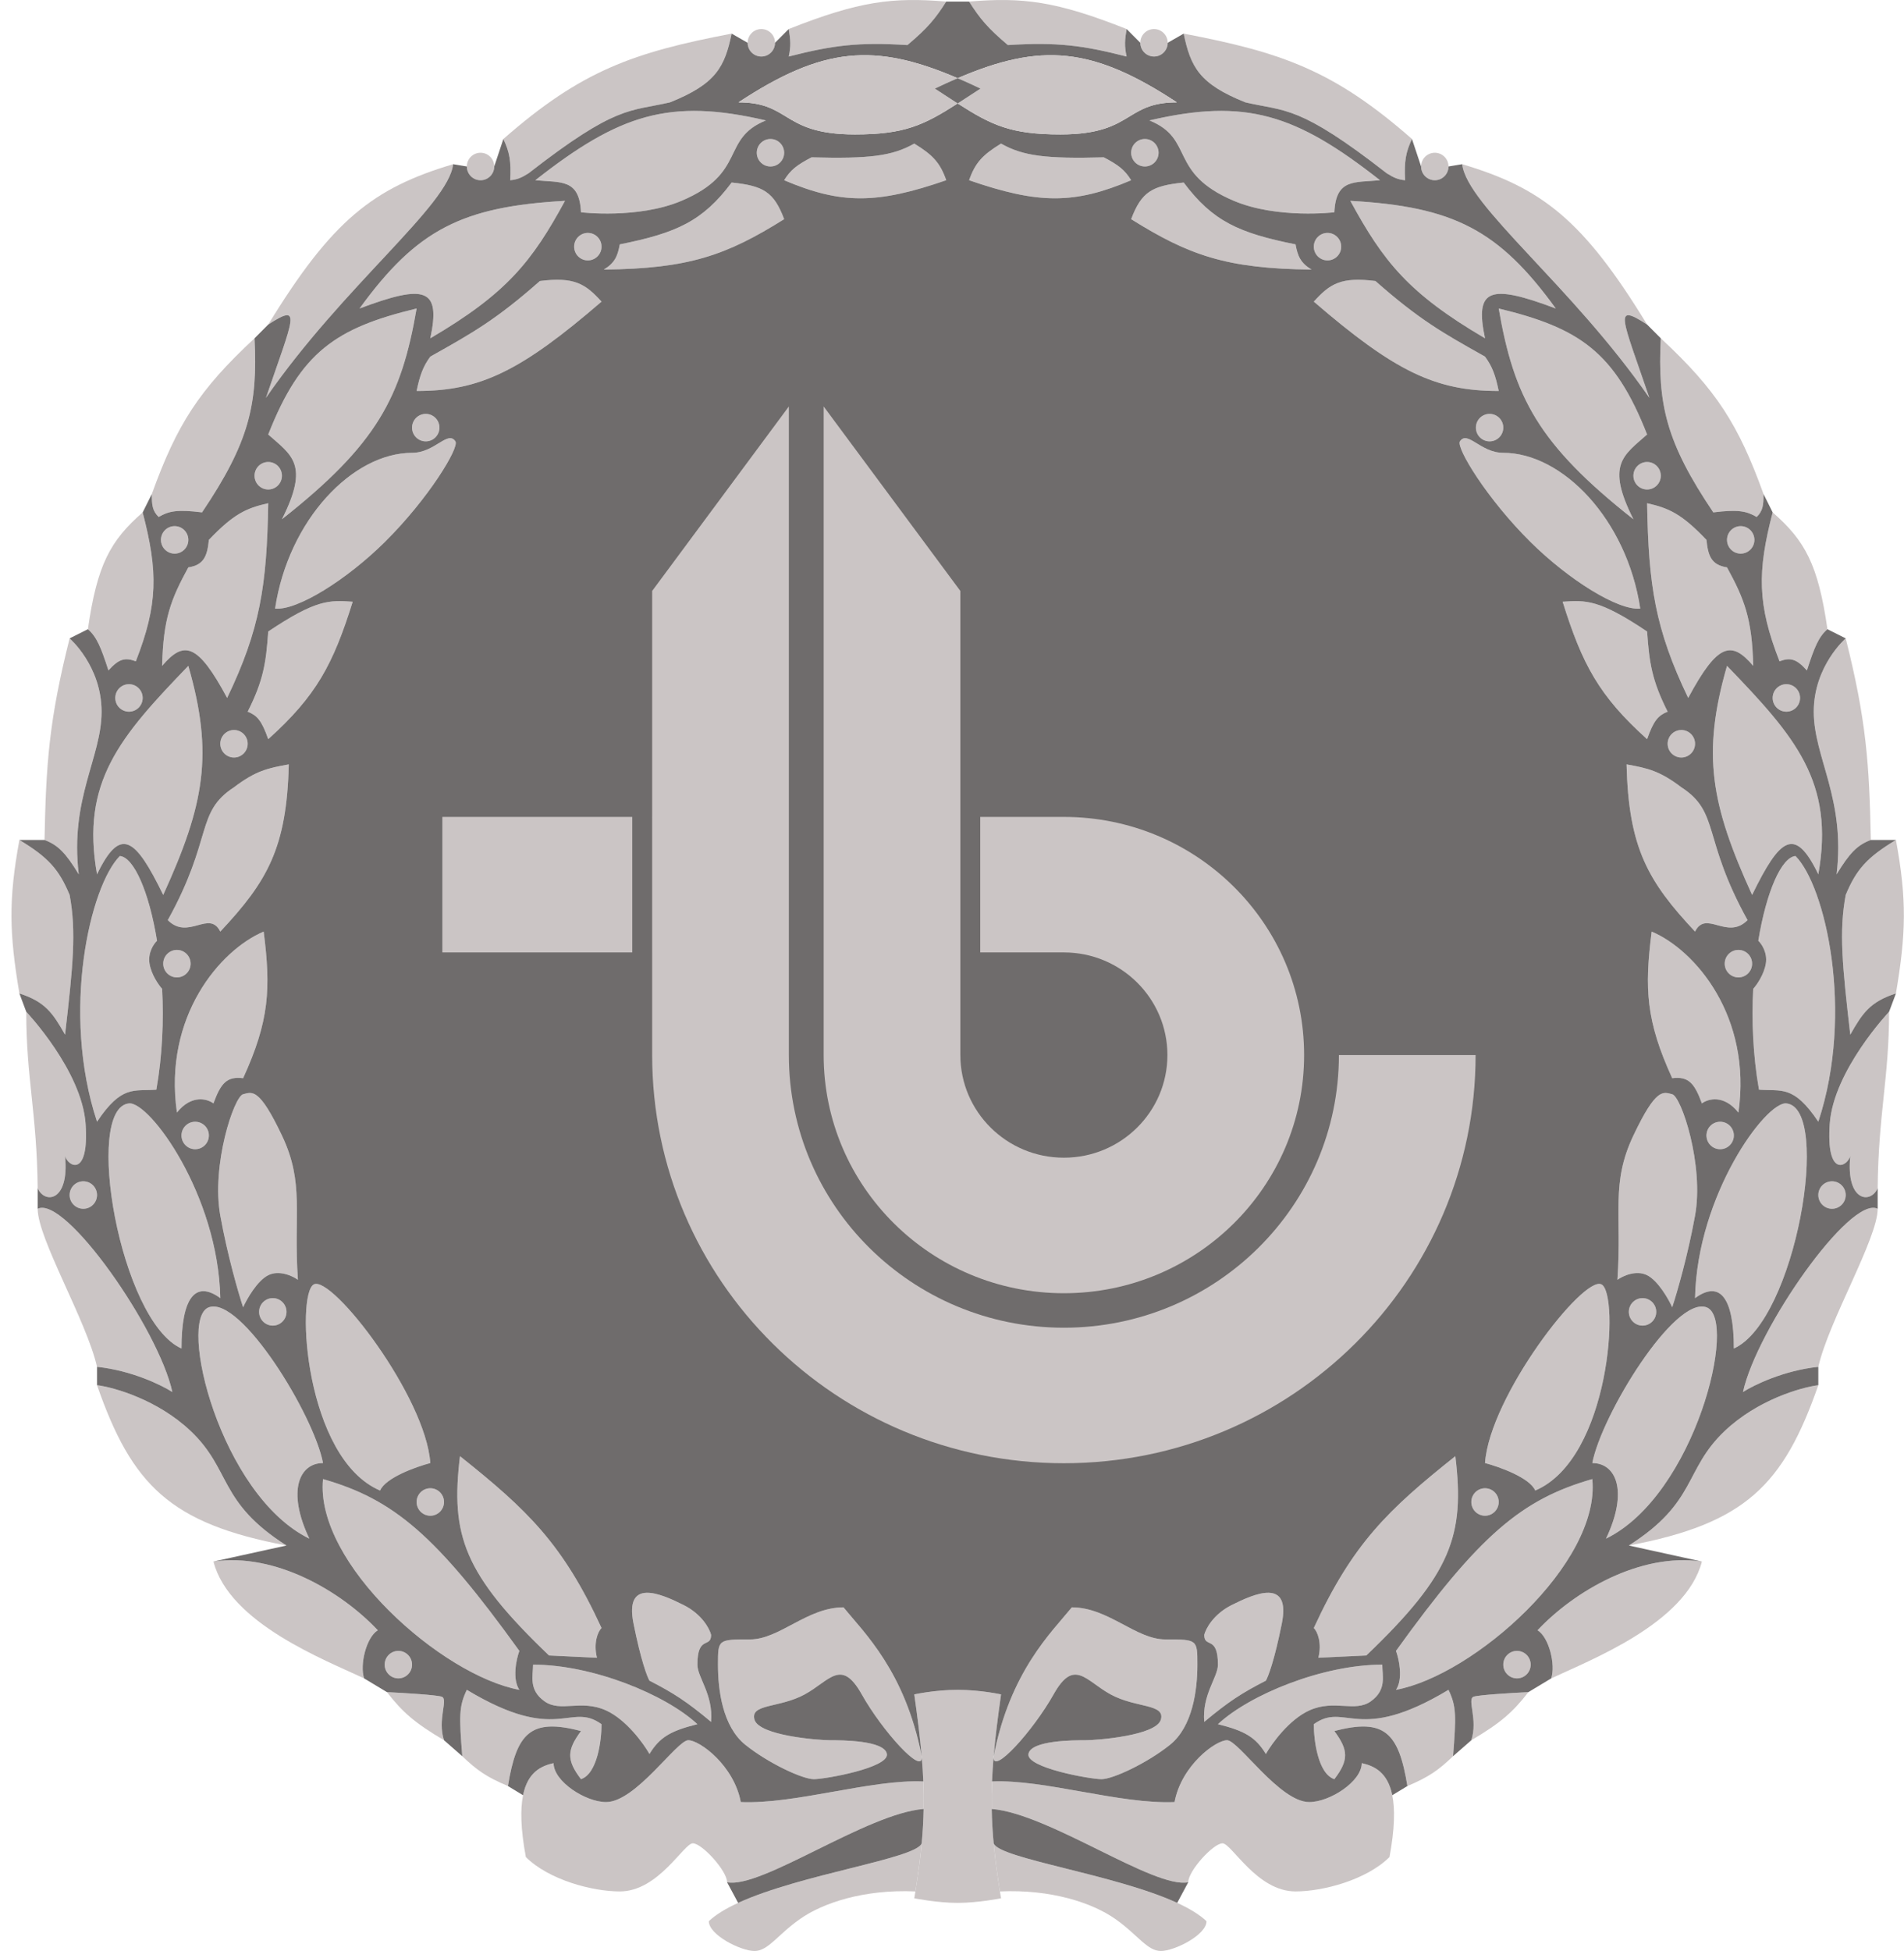 <svg width="164" height="168" viewBox="0 0 164 168" fill="none" xmlns="http://www.w3.org/2000/svg">
<path d="M78.849 162.871C74.425 162.674 70.886 163.858 68.92 165.238C66.953 166.619 66.167 168 64.987 168C63.807 168 61.054 166.619 61.054 165.436C61.659 164.861 62.534 164.338 63.579 163.858C68.987 161.374 78.936 160.051 79.389 158.729C79.271 160.007 79.092 161.36 78.849 162.871Z" fill="#CBC5C5"/>
<path d="M79.389 151.228C79.39 151.242 79.391 151.255 79.392 151.269C79.51 152.937 75.984 149.038 74.229 145.907C72.459 142.751 71.476 144.724 69.313 145.907C67.15 147.091 64.594 146.696 64.987 148.077C65.38 149.458 70.493 149.852 71.476 149.852C72.459 149.852 76.195 149.852 76.392 151.036C76.588 152.219 71.083 153.206 70.099 153.206C69.116 153.206 66.167 151.825 64.2 150.247C62.234 148.669 61.841 145.513 61.841 143.343C61.841 141.173 61.841 141.173 64.594 141.173C67.15 141.173 69.51 138.411 72.656 138.411C74.425 140.581 77.965 143.935 79.389 151.228Z" fill="#CBC5C5"/>
<path d="M60.071 143.343C60.071 140.778 61.251 141.962 61.251 140.778C61.12 140.252 60.464 139.003 58.891 138.214C56.925 137.228 53.779 135.847 54.565 139.792C55.195 142.948 55.745 144.395 55.942 144.724C57.989 145.773 59.147 146.515 61.251 148.274C61.448 145.907 60.071 144.447 60.071 143.343Z" fill="#CBC5C5"/>
<path d="M60.071 148.471C57.318 145.907 51.026 143.343 45.914 143.343C45.914 144.329 45.52 145.513 46.897 146.499C48.273 147.485 50.043 146.302 52.206 147.288C53.936 148.077 55.417 150.115 55.942 151.036C56.819 149.599 57.751 149.046 60.071 148.471Z" fill="#CBC5C5"/>
<path d="M50.043 153.206C51.459 152.732 51.813 149.852 51.813 148.471C49.06 146.499 48.077 150.247 40.211 145.513C39.518 146.941 39.55 147.809 39.818 151.228C41.077 152.43 41.895 153.014 43.751 153.797C44.497 149.23 45.697 147.912 50.043 149.063C48.824 150.705 48.79 151.564 50.043 153.206Z" fill="#CBC5C5"/>
<path d="M62.627 162.082C62.627 161.096 60.464 158.729 59.678 158.729C58.891 158.729 56.728 162.871 53.386 162.871C51.022 162.871 47.282 161.885 45.294 159.912C44.839 157.465 44.814 155.77 45.053 154.587C45.452 152.624 46.579 152.071 47.683 151.825C47.683 153.403 50.436 155.178 52.206 155.178C54.762 155.178 58.301 149.852 59.285 149.852C60.268 149.852 63.217 152.022 63.807 155.178C68.526 155.376 75.015 153.206 79.529 153.403C79.562 154.203 79.572 154.985 79.557 155.77C74.622 156.165 65.577 162.674 62.627 162.082Z" fill="#CBC5C5"/>
<path d="M51.419 142.751C51.105 141.489 51.485 140.515 51.813 140.187C48.472 132.94 45.446 130.03 39.621 125.392C38.787 132.222 39.969 135.552 47.29 142.554L51.419 142.751Z" fill="#CBC5C5"/>
<path d="M33.133 143.343C33.133 143.996 33.661 144.526 34.312 144.526C34.964 144.526 35.492 143.996 35.492 143.343C35.492 142.689 34.964 142.159 34.312 142.159C33.661 142.159 33.133 142.689 33.133 143.343Z" fill="#CBC5C5"/>
<path d="M35.885 129.337C35.885 129.991 36.413 130.521 37.065 130.521C37.717 130.521 38.245 129.991 38.245 129.337C38.245 128.684 37.717 128.154 37.065 128.154C36.413 128.154 35.885 128.684 35.885 129.337Z" fill="#CBC5C5"/>
<path d="M22.318 112.965C22.318 113.619 22.846 114.149 23.497 114.149C24.149 114.149 24.677 113.619 24.677 112.965C24.677 112.311 24.149 111.782 23.497 111.782C22.846 111.782 22.318 112.311 22.318 112.965Z" fill="#CBC5C5"/>
<path d="M5.997 102.905C5.997 103.559 6.525 104.088 7.177 104.088C7.829 104.088 8.357 103.559 8.357 102.905C8.357 102.251 7.829 101.721 7.177 101.721C6.525 101.721 5.997 102.251 5.997 102.905Z" fill="#CBC5C5"/>
<path d="M15.632 97.776C15.632 98.43 16.16 98.96 16.812 98.96C17.463 98.96 17.992 98.43 17.992 97.776C17.992 97.123 17.463 96.593 16.812 96.593C16.16 96.593 15.632 97.123 15.632 97.776Z" fill="#CBC5C5"/>
<path d="M14.059 82.982C14.059 83.635 14.587 84.165 15.239 84.165C15.89 84.165 16.419 83.635 16.419 82.982C16.419 82.328 15.89 81.798 15.239 81.798C14.587 81.798 14.059 82.328 14.059 82.982Z" fill="#CBC5C5"/>
<path d="M9.93 60.1C9.93 60.754 10.458 61.283 11.11 61.283C11.761 61.283 12.289 60.754 12.289 60.1C12.289 59.446 11.761 58.916 11.11 58.916C10.458 58.916 9.93 59.446 9.93 60.1Z" fill="#CBC5C5"/>
<path d="M18.975 64.045C18.975 64.699 19.503 65.229 20.155 65.229C20.806 65.229 21.334 64.699 21.334 64.045C21.334 63.391 20.806 62.862 20.155 62.862C19.503 62.862 18.975 63.391 18.975 64.045Z" fill="#CBC5C5"/>
<path d="M13.862 46.489C13.862 47.143 14.391 47.673 15.042 47.673C15.694 47.673 16.222 47.143 16.222 46.489C16.222 45.836 15.694 45.306 15.042 45.306C14.391 45.306 13.862 45.836 13.862 46.489Z" fill="#CBC5C5"/>
<path d="M21.924 40.966C21.924 41.62 22.453 42.15 23.104 42.15C23.756 42.15 24.284 41.62 24.284 40.966C24.284 40.312 23.756 39.782 23.104 39.782C22.453 39.782 21.924 40.312 21.924 40.966Z" fill="#CBC5C5"/>
<path d="M35.492 36.824C35.492 37.477 36.02 38.007 36.672 38.007C37.323 38.007 37.852 37.477 37.852 36.824C37.852 36.17 37.323 35.64 36.672 35.64C36.02 35.64 35.492 36.17 35.492 36.824Z" fill="#CBC5C5"/>
<path d="M49.453 21.24C49.453 21.894 49.981 22.424 50.633 22.424C51.284 22.424 51.813 21.894 51.813 21.24C51.813 20.587 51.284 20.057 50.633 20.057C49.981 20.057 49.453 20.587 49.453 21.24Z" fill="#CBC5C5"/>
<path d="M40.211 14.336C40.211 14.99 40.739 15.52 41.391 15.52C42.043 15.52 42.571 14.99 42.571 14.336C42.571 13.682 42.043 13.153 41.391 13.153C40.739 13.153 40.211 13.682 40.211 14.336Z" fill="#CBC5C5"/>
<path d="M65.184 13.153C65.184 13.806 65.712 14.336 66.363 14.336C67.015 14.336 67.543 13.806 67.543 13.153C67.543 12.499 67.015 11.969 66.363 11.969C65.712 11.969 65.184 12.499 65.184 13.153Z" fill="#CBC5C5"/>
<path d="M64.397 3.684C64.397 4.338 64.925 4.868 65.577 4.868C66.228 4.868 66.757 4.338 66.757 3.684C66.757 3.031 66.228 2.501 65.577 2.501C64.925 2.501 64.397 3.031 64.397 3.684Z" fill="#CBC5C5"/>
<path d="M44.734 142.159C44.472 142.883 44.105 144.566 44.734 145.513C38.045 144.273 27.108 134.609 27.823 127.365C33.928 129.111 37.567 132.207 44.734 142.159Z" fill="#CBC5C5"/>
<path d="M37.065 125.984C36.672 120.264 28.61 109.809 27.037 110.598C25.464 111.387 26.25 125.59 32.739 128.351C33.211 127.247 35.82 126.313 37.065 125.984Z" fill="#CBC5C5"/>
<path d="M32.543 140.384C29.396 137.031 23.694 133.677 18.385 134.466C19.761 139.792 28.02 142.948 31.363 144.526C30.97 143.343 31.559 140.976 32.543 140.384Z" fill="#CBC5C5"/>
<path d="M38.245 149.852C37.655 148.077 38.638 146.302 38.048 146.104C37.576 145.947 34.706 145.776 33.329 145.71C34.667 147.434 35.709 148.353 38.245 149.852Z" fill="#CBC5C5"/>
<path d="M27.823 125.984C27.037 121.842 20.745 111.584 17.992 112.571C15.239 113.557 18.975 128.746 26.644 132.494C24.677 128.351 25.808 125.984 27.823 125.984Z" fill="#CBC5C5"/>
<path d="M25.66 110.203C25.267 104.483 26.25 101.919 24.284 97.776C22.318 93.634 21.728 94.028 20.941 94.226C20.155 94.423 18.188 100.341 18.975 104.68C19.604 108.152 20.548 111.387 20.941 112.571C21.269 111.847 22.16 110.282 23.104 109.809C24.048 109.336 25.202 109.875 25.66 110.203Z" fill="#CBC5C5"/>
<path d="M18.975 111.782C18.799 102.905 12.879 94.837 11.11 95.015C7.177 95.409 10.323 113.754 15.632 116.121C15.632 111.782 16.812 110.203 18.975 111.782Z" fill="#CBC5C5"/>
<path d="M24.677 133.085C18.778 129.337 19.958 126.576 16.419 123.222C13.587 120.54 9.864 119.475 8.357 119.277C11.361 127.891 14.651 131.19 24.677 133.085Z" fill="#CBC5C5"/>
<path d="M14.846 119.869C13.666 114.442 5.604 102.905 3.244 104.088C3.244 106.653 7.466 113.754 8.357 117.699C11.345 118.015 13.928 119.277 14.846 119.869Z" fill="#CBC5C5"/>
<path d="M22.711 80.22C18.975 81.798 14.059 87.519 15.239 95.804C16.497 94.226 17.861 94.62 18.385 95.015C19.027 93.26 19.543 92.672 20.941 92.845C23.205 87.896 23.338 85.135 22.711 80.22Z" fill="#CBC5C5"/>
<path d="M10.323 73.711C7.767 76.275 5.234 87.129 8.357 96.593C10.501 93.39 11.537 93.985 13.469 93.831C13.986 90.881 14.108 87.892 13.965 85.152C13.668 84.823 13.037 83.929 12.879 82.982C12.722 82.035 13.245 81.272 13.526 81.009C12.836 76.786 11.533 73.823 10.323 73.711Z" fill="#CBC5C5"/>
<path d="M2.261 87.124C2.261 92.845 3.183 95.882 3.244 102.313C3.834 103.694 5.997 103.497 5.604 99.552C5.885 100.492 7.689 101.396 7.374 96.79C7.058 92.184 2.261 87.124 2.261 87.124Z" fill="#CBC5C5"/>
<path d="M24.874 65.82C24.7 73.016 23.033 75.892 18.975 80.22C18.02 78.31 16.222 81.009 14.452 79.234C18.385 72.133 16.812 69.963 20.155 67.793C22.027 66.373 23.051 66.148 24.874 65.82Z" fill="#CBC5C5"/>
<path d="M16.222 57.338C10.323 63.453 6.942 67.343 8.357 75.289C10.377 71.104 11.655 72.134 14.059 77.064C17.611 69.273 18.413 64.948 16.222 57.338Z" fill="#CBC5C5"/>
<path d="M5.604 89.097C6.29 83.149 6.587 80.22 5.997 77.064C5.086 74.873 4.161 73.827 1.671 72.33C0.722 77.495 0.8 80.381 1.671 85.546C3.892 86.263 4.55 87.236 5.604 89.097Z" fill="#CBC5C5"/>
<path d="M6.784 75.289C5.997 68.779 8.75 65.229 8.75 61.283C8.75 57.338 5.997 54.971 5.997 54.971C4.22 62.022 3.968 65.756 3.834 72.33C5.014 72.774 5.665 73.462 6.784 75.289Z" fill="#CBC5C5"/>
<path d="M30.38 51.815C28.687 57.227 27.245 59.924 23.104 63.651C22.537 62.029 22.137 61.605 21.334 61.283C22.7 58.575 22.914 57.064 23.104 54.38C27.244 51.604 28.371 51.678 30.38 51.815Z" fill="#CBC5C5"/>
<path d="M19.565 60.1C17.005 55.328 15.824 55.163 13.965 57.338C14.059 53.266 14.732 51.582 16.222 48.856C17.608 48.654 17.858 47.802 17.992 46.489C20.119 44.256 21.213 43.757 23.104 43.333C22.986 50.416 22.412 54.174 19.565 60.1Z" fill="#CBC5C5"/>
<path d="M12.289 44.122C9.5 46.56 8.372 48.612 7.57 54.182C8.326 54.83 8.7 55.745 9.34 57.733C10.237 56.736 10.755 56.594 11.7 56.944C13.617 52.038 13.619 49.232 12.289 44.122Z" fill="#CBC5C5"/>
<path d="M23.694 52.407C24.844 44.756 30.38 38.993 35.492 38.993C37.458 38.993 38.573 37.021 39.228 38.007C39.58 38.536 36.911 42.95 33.133 46.686C29.866 49.916 25.609 52.59 23.694 52.407Z" fill="#CBC5C5"/>
<path d="M35.885 26.566C28.929 28.241 25.895 30.306 23.104 37.415C25.141 39.225 26.671 39.985 24.284 44.714C32.492 38.242 34.571 34.195 35.885 26.566Z" fill="#CBC5C5"/>
<path d="M21.924 29.131C17.128 33.587 15.238 36.557 13.076 42.544C13.073 43.509 13.134 43.998 13.666 44.517C14.555 43.999 15.29 43.86 17.402 44.122C21.478 38.076 22.207 34.815 21.924 29.131Z" fill="#CBC5C5"/>
<path d="M48.666 17.295C39.78 17.788 35.888 19.79 30.97 26.566C36.638 24.431 37.985 24.823 37.065 29.131C43.665 25.259 45.819 22.524 48.666 17.295Z" fill="#CBC5C5"/>
<path d="M39.031 14.139C38.638 17.689 29.593 24.593 22.907 34.259C25.267 27.355 26.068 26.02 23.104 27.947C28.601 18.958 32.14 16.194 39.031 14.139Z" fill="#CBC5C5"/>
<path d="M51.813 25.974C50.41 24.422 49.455 23.828 46.504 24.199C42.739 27.521 40.703 28.665 37.229 30.616L37.065 30.709C36.448 31.543 36.167 32.308 35.885 33.667C41.363 33.679 44.877 31.948 51.813 25.974Z" fill="#CBC5C5"/>
<path d="M58.695 17.295C54.959 18.873 50.043 18.281 50.043 18.281C49.909 15.362 48.302 15.737 46.11 15.52C53.363 9.82 57.678 8.437 65.97 10.371C62.038 11.969 64.397 14.886 58.695 17.295Z" fill="#CBC5C5"/>
<path d="M52.009 23.213C59.343 23.14 62.579 21.98 67.543 18.873C66.659 16.517 65.745 15.999 63.021 15.717C60.528 19.047 58.268 20.068 53.386 21.043C53.195 22.091 52.929 22.656 52.009 23.213Z" fill="#CBC5C5"/>
<path d="M63.021 2.895C62.42 5.762 61.689 7.222 57.712 8.813C54.215 9.623 53.104 9.017 45.52 14.928C44.885 15.327 44.541 15.459 43.947 15.52C44.036 13.868 43.884 13.09 43.357 11.969C50.085 6.063 54.566 4.511 63.021 2.895Z" fill="#CBC5C5"/>
<path d="M81.504 15.52C80.977 14.021 80.356 13.346 78.751 12.364C76.844 13.445 74.873 13.678 69.903 13.547C68.64 14.207 68.094 14.629 67.543 15.52C72.438 17.598 75.517 17.591 81.504 15.52Z" fill="#CBC5C5"/>
<path d="M81.504 0.134C80.571 1.607 79.887 2.43 78.161 3.881C73.928 3.612 71.717 3.903 67.936 4.868C68.141 3.945 68.089 3.424 67.936 2.501C74.03 0.082 76.906 -0.247 81.504 0.134Z" fill="#CBC5C5"/>
<path d="M86.128 162.871C90.551 162.674 94.091 163.858 96.057 165.238C98.023 166.619 98.81 168 99.99 168C101.169 168 103.922 166.619 103.922 165.436C103.318 164.861 102.442 164.338 101.398 163.858C95.989 161.374 86.041 160.051 85.588 158.729C85.706 160.007 85.885 161.36 86.128 162.871Z" fill="#CBC5C5"/>
<path d="M85.588 151.228C85.587 151.242 85.585 151.255 85.584 151.269C85.467 152.937 88.992 149.038 90.748 145.907C92.518 142.751 93.501 144.724 95.664 145.907C97.827 147.091 100.383 146.696 99.99 148.077C99.596 149.458 94.484 149.852 93.501 149.852C92.518 149.852 88.781 149.852 88.585 151.036C88.388 152.219 93.894 153.206 94.877 153.206C95.86 153.206 98.81 151.825 100.776 150.247C102.742 148.669 103.136 145.513 103.136 143.343C103.136 141.173 103.136 141.173 100.383 141.173C97.827 141.173 95.467 138.411 92.321 138.411C90.551 140.581 87.012 143.935 85.588 151.228Z" fill="#CBC5C5"/>
<path d="M104.905 143.343C104.905 140.778 103.726 141.962 103.726 140.778C103.857 140.252 104.512 139.003 106.085 138.214C108.052 137.228 111.198 135.847 110.411 139.792C109.782 142.948 109.231 144.395 109.035 144.724C106.988 145.773 105.829 146.515 103.726 148.274C103.529 145.907 104.905 144.447 104.905 143.343Z" fill="#CBC5C5"/>
<path d="M104.905 148.471C107.658 145.907 113.951 143.343 119.063 143.343C119.063 144.329 119.456 145.513 118.08 146.499C116.703 147.485 114.934 146.302 112.771 147.288C111.04 148.077 109.559 150.115 109.035 151.036C108.158 149.599 107.226 149.046 104.905 148.471Z" fill="#CBC5C5"/>
<path d="M114.934 153.206C113.518 152.732 113.164 149.852 113.164 148.471C115.917 146.499 116.9 150.247 124.765 145.513C125.458 146.941 125.426 147.809 125.159 151.228C123.9 152.43 123.081 153.014 121.226 153.797C120.48 149.23 119.28 147.912 114.934 149.063C116.153 150.705 116.186 151.564 114.934 153.206Z" fill="#CBC5C5"/>
<path d="M102.349 162.082C102.349 161.096 104.512 158.729 105.299 158.729C106.085 158.729 108.248 162.871 111.591 162.871C113.955 162.871 117.695 161.885 119.683 159.912C120.138 157.465 120.163 155.77 119.923 154.587C119.525 152.624 118.398 152.071 117.293 151.825C117.293 153.403 114.54 155.178 112.771 155.178C110.215 155.178 106.675 149.852 105.692 149.852C104.709 149.852 101.759 152.022 101.169 155.178C96.45 155.376 89.961 153.206 85.447 153.403C85.414 154.203 85.405 154.985 85.42 155.77C90.355 156.165 99.4 162.674 102.349 162.082Z" fill="#CBC5C5"/>
<path d="M113.557 142.751C113.872 141.489 113.492 140.515 113.164 140.187C116.505 132.94 119.53 130.03 125.355 125.392C126.189 132.222 125.008 135.552 117.687 142.554L113.557 142.751Z" fill="#CBC5C5"/>
<path d="M131.844 143.343C131.844 143.996 131.316 144.526 130.664 144.526C130.013 144.526 129.485 143.996 129.485 143.343C129.485 142.689 130.013 142.159 130.664 142.159C131.316 142.159 131.844 142.689 131.844 143.343Z" fill="#CBC5C5"/>
<path d="M129.091 129.337C129.091 129.991 128.563 130.521 127.911 130.521C127.26 130.521 126.732 129.991 126.732 129.337C126.732 128.684 127.26 128.154 127.911 128.154C128.563 128.154 129.091 128.684 129.091 129.337Z" fill="#CBC5C5"/>
<path d="M142.659 112.965C142.659 113.619 142.131 114.149 141.479 114.149C140.828 114.149 140.299 113.619 140.299 112.965C140.299 112.311 140.828 111.782 141.479 111.782C142.131 111.782 142.659 112.311 142.659 112.965Z" fill="#CBC5C5"/>
<path d="M158.979 102.905C158.979 103.559 158.451 104.088 157.8 104.088C157.148 104.088 156.62 103.559 156.62 102.905C156.62 102.251 157.148 101.721 157.8 101.721C158.451 101.721 158.979 102.251 158.979 102.905Z" fill="#CBC5C5"/>
<path d="M149.344 97.776C149.344 98.43 148.816 98.96 148.165 98.96C147.513 98.96 146.985 98.43 146.985 97.776C146.985 97.123 147.513 96.593 148.165 96.593C148.816 96.593 149.344 97.123 149.344 97.776Z" fill="#CBC5C5"/>
<path d="M150.917 82.982C150.917 83.635 150.389 84.165 149.738 84.165C149.086 84.165 148.558 83.635 148.558 82.982C148.558 82.328 149.086 81.798 149.738 81.798C150.389 81.798 150.917 82.328 150.917 82.982Z" fill="#CBC5C5"/>
<path d="M155.047 60.1C155.047 60.754 154.519 61.283 153.867 61.283C153.215 61.283 152.687 60.754 152.687 60.1C152.687 59.446 153.215 58.916 153.867 58.916C154.519 58.916 155.047 59.446 155.047 60.1Z" fill="#CBC5C5"/>
<path d="M146.002 64.045C146.002 64.699 145.473 65.229 144.822 65.229C144.17 65.229 143.642 64.699 143.642 64.045C143.642 63.391 144.17 62.862 144.822 62.862C145.473 62.862 146.002 63.391 146.002 64.045Z" fill="#CBC5C5"/>
<path d="M151.114 46.489C151.114 47.143 150.586 47.673 149.934 47.673C149.283 47.673 148.755 47.143 148.755 46.489C148.755 45.836 149.283 45.306 149.934 45.306C150.586 45.306 151.114 45.836 151.114 46.489Z" fill="#CBC5C5"/>
<path d="M143.052 40.966C143.052 41.62 142.524 42.15 141.872 42.15C141.221 42.15 140.693 41.62 140.693 40.966C140.693 40.312 141.221 39.782 141.872 39.782C142.524 39.782 143.052 40.312 143.052 40.966Z" fill="#CBC5C5"/>
<path d="M129.485 36.824C129.485 37.477 128.956 38.007 128.305 38.007C127.653 38.007 127.125 37.477 127.125 36.824C127.125 36.17 127.653 35.64 128.305 35.64C128.956 35.64 129.485 36.17 129.485 36.824Z" fill="#CBC5C5"/>
<path d="M115.524 21.24C115.524 21.894 114.995 22.424 114.344 22.424C113.692 22.424 113.164 21.894 113.164 21.24C113.164 20.587 113.692 20.057 114.344 20.057C114.995 20.057 115.524 20.587 115.524 21.24Z" fill="#CBC5C5"/>
<path d="M124.765 14.336C124.765 14.99 124.237 15.52 123.586 15.52C122.934 15.52 122.406 14.99 122.406 14.336C122.406 13.682 122.934 13.153 123.586 13.153C124.237 13.153 124.765 13.682 124.765 14.336Z" fill="#CBC5C5"/>
<path d="M99.793 13.153C99.793 13.806 99.265 14.336 98.613 14.336C97.962 14.336 97.433 13.806 97.433 13.153C97.433 12.499 97.962 11.969 98.613 11.969C99.265 11.969 99.793 12.499 99.793 13.153Z" fill="#CBC5C5"/>
<path d="M100.58 3.684C100.58 4.338 100.051 4.868 99.4 4.868C98.748 4.868 98.22 4.338 98.22 3.684C98.22 3.031 98.748 2.501 99.4 2.501C100.051 2.501 100.58 3.031 100.58 3.684Z" fill="#CBC5C5"/>
<path d="M120.243 142.159C120.505 142.883 120.872 144.566 120.243 145.513C126.932 144.273 137.869 134.609 137.153 127.365C131.049 129.111 127.41 132.207 120.243 142.159Z" fill="#CBC5C5"/>
<path d="M127.911 125.984C128.305 120.264 136.367 109.809 137.94 110.598C139.513 111.387 138.726 125.59 132.237 128.351C131.765 127.247 129.157 126.313 127.911 125.984Z" fill="#CBC5C5"/>
<path d="M132.434 140.384C135.58 137.031 141.283 133.677 146.592 134.466C145.215 139.792 136.957 142.948 133.614 144.526C134.007 143.343 133.417 140.976 132.434 140.384Z" fill="#CBC5C5"/>
<path d="M126.732 149.852C127.322 148.077 126.338 146.302 126.928 146.104C127.4 145.947 130.271 145.776 131.647 145.71C130.31 147.434 129.267 148.353 126.732 149.852Z" fill="#CBC5C5"/>
<path d="M137.153 125.984C137.94 121.842 144.232 111.584 146.985 112.571C149.738 113.557 146.002 128.746 138.333 132.494C140.299 128.351 139.169 125.984 137.153 125.984Z" fill="#CBC5C5"/>
<path d="M139.316 110.203C139.709 104.483 138.726 101.919 140.693 97.776C142.659 93.634 143.249 94.028 144.035 94.226C144.822 94.423 146.788 100.341 146.002 104.68C145.372 108.152 144.429 111.387 144.035 112.571C143.708 111.847 142.816 110.282 141.872 109.809C140.929 109.336 139.775 109.875 139.316 110.203Z" fill="#CBC5C5"/>
<path d="M146.002 111.782C146.178 102.905 152.097 94.837 153.867 95.015C157.8 95.409 154.654 113.754 149.344 116.121C149.344 111.782 148.165 110.203 146.002 111.782Z" fill="#CBC5C5"/>
<path d="M140.299 133.085C146.198 129.337 145.019 126.576 148.558 123.222C151.389 120.54 155.112 119.475 156.62 119.277C153.615 127.891 150.326 131.19 140.299 133.085Z" fill="#CBC5C5"/>
<path d="M150.131 119.869C151.311 114.442 159.373 102.905 161.732 104.088C161.732 106.653 157.511 113.754 156.62 117.699C153.631 118.015 151.049 119.277 150.131 119.869Z" fill="#CBC5C5"/>
<path d="M142.266 80.22C146.002 81.798 150.917 87.519 149.738 95.804C148.479 94.226 147.116 94.62 146.592 95.015C145.949 93.26 145.434 92.672 144.035 92.845C141.772 87.896 141.639 85.135 142.266 80.22Z" fill="#CBC5C5"/>
<path d="M154.654 73.711C157.21 76.275 159.743 87.129 156.62 96.593C154.475 93.39 153.439 93.985 151.507 93.831C150.991 90.881 150.869 87.892 151.012 85.152C151.308 84.823 151.94 83.929 152.097 82.982C152.255 82.035 151.731 81.272 151.45 81.009C152.14 76.786 153.444 73.823 154.654 73.711Z" fill="#CBC5C5"/>
<path d="M162.715 87.124C162.715 92.845 161.794 95.882 161.732 102.313C161.142 103.694 158.979 103.497 159.373 99.552C159.091 100.492 157.288 101.396 157.603 96.79C157.918 92.184 162.715 87.124 162.715 87.124Z" fill="#CBC5C5"/>
<path d="M140.103 65.82C140.277 73.016 141.944 75.892 146.002 80.22C146.957 78.31 148.755 81.009 150.524 79.234C146.592 72.133 148.165 69.963 144.822 67.793C142.949 66.373 141.926 66.148 140.103 65.82Z" fill="#CBC5C5"/>
<path d="M148.755 57.338C154.654 63.453 158.034 67.343 156.62 75.289C154.6 71.104 153.322 72.134 150.917 77.064C147.366 69.273 146.564 64.948 148.755 57.338Z" fill="#CBC5C5"/>
<path d="M159.373 89.097C158.686 83.149 158.39 80.22 158.979 77.064C159.89 74.873 160.815 73.827 163.305 72.33C164.255 77.495 164.176 80.381 163.305 85.546C161.084 86.263 160.427 87.236 159.373 89.097Z" fill="#CBC5C5"/>
<path d="M158.193 75.289C158.979 68.779 156.227 65.229 156.227 61.283C156.227 57.338 158.979 54.971 158.979 54.971C160.757 62.022 161.009 65.756 161.142 72.33C159.963 72.774 159.312 73.462 158.193 75.289Z" fill="#CBC5C5"/>
<path d="M134.597 51.815C136.29 57.227 137.731 59.924 141.872 63.651C142.439 62.029 142.839 61.605 143.642 61.283C142.277 58.575 142.062 57.064 141.872 54.38C137.733 51.604 136.606 51.678 134.597 51.815Z" fill="#CBC5C5"/>
<path d="M145.412 60.1C147.972 55.328 149.153 55.163 151.012 57.338C150.917 53.266 150.245 51.582 148.755 48.856C147.369 48.654 147.119 47.802 146.985 46.489C144.858 44.256 143.763 43.757 141.872 43.333C141.991 50.416 142.565 54.174 145.412 60.1Z" fill="#CBC5C5"/>
<path d="M152.687 44.122C155.476 46.56 156.605 48.612 157.406 54.182C156.65 54.83 156.276 55.745 155.637 57.733C154.74 56.736 154.222 56.594 153.277 56.944C151.36 52.038 151.357 49.232 152.687 44.122Z" fill="#CBC5C5"/>
<path d="M141.282 52.407C140.133 44.756 134.597 38.993 129.485 38.993C127.518 38.993 126.404 37.021 125.749 38.007C125.397 38.536 128.066 42.95 131.844 46.686C135.111 49.916 139.368 52.59 141.282 52.407Z" fill="#CBC5C5"/>
<path d="M129.091 26.566C136.047 28.241 139.082 30.306 141.872 37.415C139.836 39.225 138.305 39.985 140.693 44.714C132.484 38.242 130.406 34.195 129.091 26.566Z" fill="#CBC5C5"/>
<path d="M143.052 29.131C147.848 33.587 149.739 36.557 151.901 42.544C151.903 43.509 151.843 43.998 151.311 44.517C150.421 43.999 149.687 43.86 147.575 44.122C143.499 38.076 142.769 34.815 143.052 29.131Z" fill="#CBC5C5"/>
<path d="M116.31 17.295C125.196 17.788 129.089 19.79 134.007 26.566C128.338 24.431 126.991 24.823 127.911 29.131C121.312 25.259 119.158 22.524 116.31 17.295Z" fill="#CBC5C5"/>
<path d="M125.945 14.139C126.338 17.689 135.384 24.593 142.069 34.259C139.709 27.355 138.908 26.02 141.872 27.947C136.376 18.958 132.837 16.194 125.945 14.139Z" fill="#CBC5C5"/>
<path d="M113.164 25.974C114.566 24.422 115.521 23.828 118.473 24.199C122.238 27.521 124.274 28.665 127.748 30.616L127.911 30.709C128.528 31.543 128.81 32.308 129.091 33.667C123.613 33.679 120.1 31.948 113.164 25.974Z" fill="#CBC5C5"/>
<path d="M106.282 17.295C110.018 18.873 114.934 18.281 114.934 18.281C115.067 15.362 116.675 15.737 118.866 15.52C111.613 9.82 107.299 8.437 99.006 10.371C102.939 11.969 100.58 14.886 106.282 17.295Z" fill="#CBC5C5"/>
<path d="M112.967 23.213C105.633 23.14 102.398 21.98 97.433 18.873C98.318 16.517 99.231 15.999 101.956 15.717C104.448 19.047 106.709 20.068 111.591 21.043C111.781 22.091 112.048 22.656 112.967 23.213Z" fill="#CBC5C5"/>
<path d="M101.956 2.895C102.557 5.762 103.287 7.222 107.265 8.813C110.762 9.623 111.873 9.017 119.456 14.928C120.091 15.327 120.436 15.459 121.029 15.52C120.941 13.868 121.093 13.09 121.619 11.969C114.891 6.063 110.411 4.511 101.956 2.895Z" fill="#CBC5C5"/>
<path d="M83.472 15.52C83.999 14.021 84.62 13.346 86.225 12.364C88.133 13.445 90.103 13.678 95.074 13.547C96.336 14.207 96.882 14.629 97.433 15.52C92.539 17.598 89.46 17.591 83.472 15.52Z" fill="#CBC5C5"/>
<path d="M83.472 0.134C84.405 1.607 85.09 2.43 86.815 3.881C91.048 3.612 93.26 3.903 97.04 4.868C96.836 3.945 96.888 3.424 97.04 2.501C90.946 0.082 88.07 -0.247 83.472 0.134Z" fill="#CBC5C5"/>
<path d="M78.751 163.463C78.751 163.463 80.719 163.858 82.488 163.858C84.258 163.858 86.225 163.463 86.225 163.463C86.192 163.263 86.159 163.066 86.128 162.871C85.885 161.36 85.706 160.007 85.588 158.729C85.493 157.709 85.438 156.737 85.42 155.77C85.405 154.985 85.414 154.203 85.447 153.403C85.476 152.711 85.522 152.004 85.584 151.269L85.588 151.228C85.724 149.64 85.939 147.915 86.225 145.907C86.225 145.907 84.455 145.513 82.488 145.513C80.522 145.513 78.751 145.907 78.751 145.907C79.038 147.915 79.252 149.64 79.389 151.228L79.392 151.269C79.455 152.004 79.501 152.711 79.529 153.403C79.562 154.203 79.572 154.985 79.557 155.77C79.538 156.737 79.483 157.709 79.389 158.729C79.271 160.007 79.092 161.36 78.849 162.871C78.817 163.066 78.785 163.263 78.751 163.463Z" fill="#CBC5C5"/>
<path fill-rule="evenodd" clip-rule="evenodd" d="M78.751 145.907C78.751 145.907 80.522 145.513 82.488 145.513C84.455 145.513 86.225 145.907 86.225 145.907C85.939 147.915 85.724 149.64 85.588 151.228C87.012 143.935 90.551 140.581 92.321 138.411C95.467 138.411 97.827 141.173 100.383 141.173C103.136 141.173 103.136 141.173 103.136 143.343C103.136 145.513 102.742 148.669 100.776 150.247C98.81 151.825 95.86 153.206 94.877 153.206C93.894 153.206 88.388 152.219 88.585 151.036C88.781 149.852 92.518 149.852 93.501 149.852C94.484 149.852 99.596 149.458 99.99 148.077C100.383 146.696 97.827 147.091 95.664 145.907C93.501 144.724 92.518 142.751 90.748 145.907C88.992 149.038 85.467 152.937 85.584 151.269C85.522 152.004 85.476 152.711 85.447 153.403C89.961 153.206 96.45 155.376 101.169 155.178C101.759 152.022 104.709 149.852 105.692 149.852C106.675 149.852 110.215 155.178 112.771 155.178C114.54 155.178 117.293 153.403 117.293 151.825C118.398 152.071 119.525 152.624 119.923 154.587L121.226 153.797C120.48 149.23 119.28 147.912 114.934 149.063C116.153 150.705 116.186 151.564 114.934 153.206C113.518 152.732 113.164 149.852 113.164 148.471C115.917 146.499 116.9 150.247 124.765 145.513C125.458 146.941 125.426 147.809 125.159 151.228L126.732 149.852C127.322 148.077 126.338 146.302 126.928 146.104C127.4 145.947 130.271 145.776 131.647 145.71L133.614 144.526C134.007 143.343 133.417 140.976 132.434 140.384C135.58 137.031 141.283 133.677 146.592 134.466L140.299 133.085C146.198 129.337 145.019 126.576 148.558 123.222C151.389 120.54 155.112 119.475 156.62 119.277V117.699C153.631 118.015 151.049 119.277 150.131 119.869C151.311 114.442 159.373 102.905 161.732 104.088V102.313C161.142 103.694 158.979 103.497 159.373 99.552C159.091 100.492 157.288 101.396 157.603 96.79C157.918 92.184 162.715 87.124 162.715 87.124L163.305 85.546C161.084 86.263 160.427 87.236 159.373 89.097C158.686 83.149 158.39 80.22 158.979 77.064C159.89 74.873 160.815 73.827 163.305 72.33H161.142C159.963 72.774 159.312 73.462 158.193 75.289C158.979 68.779 156.227 65.229 156.227 61.283C156.227 57.338 158.979 54.971 158.979 54.971L157.406 54.182C156.65 54.83 156.276 55.745 155.637 57.733C154.74 56.736 154.222 56.594 153.277 56.944C151.36 52.038 151.357 49.232 152.687 44.122L151.901 42.544C151.903 43.509 151.843 43.998 151.311 44.517C150.421 43.999 149.687 43.86 147.575 44.122C143.499 38.076 142.769 34.815 143.052 29.131L141.872 27.947C138.908 26.02 139.709 27.355 142.069 34.259C135.384 24.593 126.338 17.689 125.945 14.139L124.765 14.336C124.765 14.99 124.237 15.52 123.586 15.52C122.934 15.52 122.406 14.99 122.406 14.336L121.619 11.969C121.093 13.09 120.941 13.868 121.029 15.52C120.436 15.459 120.091 15.327 119.456 14.928C111.873 9.017 110.762 9.623 107.265 8.813C103.287 7.222 102.557 5.762 101.956 2.895L100.58 3.684C100.58 4.338 100.051 4.868 99.4 4.868C98.748 4.868 98.22 4.338 98.22 3.684L97.04 2.501C96.888 3.424 96.836 3.945 97.04 4.868C93.26 3.903 91.048 3.612 86.815 3.881C85.09 2.43 84.405 1.607 83.472 0.134H83.471H81.505H81.504C80.571 1.607 79.887 2.43 78.161 3.881C73.928 3.612 71.717 3.903 67.936 4.868C68.141 3.945 68.089 3.424 67.936 2.501L66.757 3.684C66.757 4.338 66.228 4.868 65.577 4.868C64.925 4.868 64.397 4.338 64.397 3.684L63.021 2.895C62.42 5.762 61.689 7.222 57.712 8.813C54.215 9.623 53.104 9.017 45.52 14.928C44.885 15.327 44.541 15.459 43.947 15.52C44.036 13.868 43.884 13.09 43.357 11.969L42.571 14.336C42.571 14.99 42.043 15.52 41.391 15.52C40.739 15.52 40.211 14.99 40.211 14.336L39.031 14.139C38.638 17.689 29.593 24.593 22.907 34.259C25.267 27.355 26.068 26.02 23.104 27.947L21.924 29.131C22.207 34.815 21.478 38.076 17.402 44.122C15.29 43.86 14.555 43.999 13.666 44.517C13.134 43.998 13.073 43.509 13.076 42.544L12.289 44.122C13.619 49.232 13.617 52.038 11.7 56.944C10.755 56.594 10.237 56.736 9.34 57.733C8.7 55.745 8.326 54.83 7.57 54.182L5.997 54.971C5.997 54.971 8.75 57.338 8.75 61.283C8.75 65.229 5.997 68.779 6.784 75.289C5.665 73.462 5.014 72.774 3.834 72.33H1.671C4.161 73.827 5.086 74.873 5.997 77.064C6.587 80.22 6.29 83.149 5.604 89.097C4.55 87.236 3.892 86.263 1.671 85.546L2.261 87.124C2.261 87.124 7.058 92.184 7.374 96.79C7.689 101.396 5.885 100.492 5.604 99.552C5.997 103.497 3.834 103.694 3.244 102.313V104.088C5.604 102.905 13.666 114.442 14.846 119.869C13.928 119.277 11.345 118.015 8.357 117.699V119.277C9.864 119.475 13.587 120.54 16.419 123.222C19.958 126.576 18.778 129.337 24.677 133.085L18.385 134.466C23.694 133.677 29.396 137.031 32.543 140.384C31.559 140.976 30.97 143.343 31.363 144.526L33.329 145.71C34.706 145.776 37.576 145.947 38.048 146.104C38.638 146.302 37.655 148.077 38.245 149.852L39.818 151.228C39.55 147.809 39.518 146.941 40.211 145.513C48.077 150.247 49.06 146.499 51.813 148.471C51.813 149.852 51.459 152.732 50.043 153.206C48.79 151.564 48.824 150.705 50.043 149.063C45.697 147.912 44.497 149.23 43.751 153.797L45.053 154.587C45.452 152.624 46.579 152.071 47.683 151.825C47.683 153.403 50.436 155.178 52.206 155.178C54.762 155.178 58.301 149.852 59.285 149.852C60.268 149.852 63.217 152.022 63.807 155.178C68.526 155.376 75.015 153.206 79.529 153.403C79.501 152.711 79.455 152.004 79.392 151.269C79.51 152.937 75.984 149.038 74.229 145.907C72.459 142.751 71.476 144.724 69.313 145.907C67.15 147.091 64.594 146.696 64.987 148.077C65.38 149.458 70.493 149.852 71.476 149.852C72.459 149.852 76.195 149.852 76.392 151.036C76.588 152.219 71.083 153.206 70.099 153.206C69.116 153.206 66.167 151.825 64.2 150.247C62.234 148.669 61.841 145.513 61.841 143.343C61.841 141.173 61.841 141.173 64.594 141.173C67.15 141.173 69.51 138.411 72.656 138.411C74.425 140.581 77.965 143.935 79.389 151.228C79.252 149.64 79.038 147.915 78.751 145.907ZM61.251 140.778C61.251 141.962 60.071 140.778 60.071 143.343C60.071 144.447 61.448 145.907 61.251 148.274C59.147 146.515 57.989 145.773 55.942 144.724C55.745 144.395 55.195 142.948 54.565 139.792C53.779 135.847 56.925 137.228 58.891 138.214C60.464 139.003 61.12 140.252 61.251 140.778ZM45.914 143.343C51.026 143.343 57.318 145.907 60.071 148.471C57.751 149.046 56.819 149.599 55.942 151.036C55.417 150.115 53.936 148.077 52.206 147.288C50.043 146.302 48.273 147.485 46.897 146.499C45.52 145.513 45.914 144.329 45.914 143.343ZM51.813 140.187C51.485 140.515 51.105 141.489 51.419 142.751L47.29 142.554C39.969 135.552 38.787 132.222 39.621 125.392C45.446 130.03 48.472 132.94 51.813 140.187ZM44.734 145.513C44.105 144.566 44.472 142.883 44.734 142.159C37.567 132.207 33.928 129.111 27.823 127.365C27.108 134.609 38.045 144.273 44.734 145.513ZM34.312 144.526C33.661 144.526 33.133 143.996 33.133 143.343C33.133 142.689 33.661 142.159 34.312 142.159C34.964 142.159 35.492 142.689 35.492 143.343C35.492 143.996 34.964 144.526 34.312 144.526ZM37.065 130.521C36.413 130.521 35.885 129.991 35.885 129.337C35.885 128.684 36.413 128.154 37.065 128.154C37.717 128.154 38.245 128.684 38.245 129.337C38.245 129.991 37.717 130.521 37.065 130.521ZM23.497 114.149C22.846 114.149 22.318 113.619 22.318 112.965C22.318 112.311 22.846 111.782 23.497 111.782C24.149 111.782 24.677 112.311 24.677 112.965C24.677 113.619 24.149 114.149 23.497 114.149ZM7.177 104.088C6.525 104.088 5.997 103.559 5.997 102.905C5.997 102.251 6.525 101.721 7.177 101.721C7.829 101.721 8.357 102.251 8.357 102.905C8.357 103.559 7.829 104.088 7.177 104.088ZM16.812 98.96C16.16 98.96 15.632 98.43 15.632 97.776C15.632 97.123 16.16 96.593 16.812 96.593C17.463 96.593 17.992 97.123 17.992 97.776C17.992 98.43 17.463 98.96 16.812 98.96ZM15.239 84.165C14.587 84.165 14.059 83.635 14.059 82.982C14.059 82.328 14.587 81.798 15.239 81.798C15.89 81.798 16.419 82.328 16.419 82.982C16.419 83.635 15.89 84.165 15.239 84.165ZM11.11 61.283C10.458 61.283 9.93 60.754 9.93 60.1C9.93 59.446 10.458 58.916 11.11 58.916C11.761 58.916 12.289 59.446 12.289 60.1C12.289 60.754 11.761 61.283 11.11 61.283ZM20.155 65.229C19.503 65.229 18.975 64.699 18.975 64.045C18.975 63.391 19.503 62.862 20.155 62.862C20.806 62.862 21.334 63.391 21.334 64.045C21.334 64.699 20.806 65.229 20.155 65.229ZM15.042 47.673C14.391 47.673 13.862 47.143 13.862 46.489C13.862 45.836 14.391 45.306 15.042 45.306C15.694 45.306 16.222 45.836 16.222 46.489C16.222 47.143 15.694 47.673 15.042 47.673ZM23.104 42.15C22.453 42.15 21.924 41.62 21.924 40.966C21.924 40.312 22.453 39.782 23.104 39.782C23.756 39.782 24.284 40.312 24.284 40.966C24.284 41.62 23.756 42.15 23.104 42.15ZM36.672 38.007C36.02 38.007 35.492 37.477 35.492 36.824C35.492 36.17 36.02 35.64 36.672 35.64C37.323 35.64 37.852 36.17 37.852 36.824C37.852 37.477 37.323 38.007 36.672 38.007ZM50.633 22.424C49.981 22.424 49.453 21.894 49.453 21.24C49.453 20.587 49.981 20.057 50.633 20.057C51.284 20.057 51.813 20.587 51.813 21.24C51.813 21.894 51.284 22.424 50.633 22.424ZM66.363 14.336C65.712 14.336 65.184 13.806 65.184 13.153C65.184 12.499 65.712 11.969 66.363 11.969C67.015 11.969 67.543 12.499 67.543 13.153C67.543 13.806 67.015 14.336 66.363 14.336ZM27.037 110.598C28.61 109.809 36.672 120.264 37.065 125.984C35.82 126.313 33.211 127.247 32.739 128.351C26.25 125.59 25.464 111.387 27.037 110.598ZM17.992 112.571C20.745 111.584 27.037 121.842 27.823 125.984C25.808 125.984 24.677 128.351 26.644 132.494C18.975 128.746 15.239 113.557 17.992 112.571ZM24.284 97.776C26.25 101.919 25.267 104.483 25.66 110.203C25.202 109.875 24.048 109.336 23.104 109.809C22.16 110.282 21.269 111.847 20.941 112.571C20.548 111.387 19.604 108.152 18.975 104.68C18.188 100.341 20.155 94.423 20.941 94.226C21.728 94.028 22.318 93.634 24.284 97.776ZM11.11 95.015C12.879 94.837 18.799 102.905 18.975 111.782C16.812 110.203 15.632 111.782 15.632 116.121C10.323 113.754 7.177 95.409 11.11 95.015ZM15.239 95.804C14.059 87.519 18.975 81.798 22.711 80.22C23.338 85.135 23.205 87.896 20.941 92.845C19.543 92.672 19.027 93.26 18.385 95.015C17.861 94.62 16.497 94.226 15.239 95.804ZM8.357 96.593C5.234 87.129 7.767 76.275 10.323 73.711C11.533 73.823 12.836 76.786 13.526 81.009C13.245 81.272 12.722 82.035 12.879 82.982C13.037 83.929 13.668 84.823 13.965 85.152C14.108 87.892 13.986 90.881 13.469 93.831C11.537 93.985 10.501 93.39 8.357 96.593ZM18.975 80.22C23.033 75.892 24.7 73.016 24.874 65.82C23.051 66.148 22.027 66.373 20.155 67.793C16.812 69.963 18.385 72.133 14.452 79.234C16.222 81.009 18.02 78.31 18.975 80.22ZM8.357 75.289C6.942 67.343 10.323 63.453 16.222 57.338C18.413 64.948 17.611 69.273 14.059 77.064C11.655 72.134 10.377 71.104 8.357 75.289ZM23.104 63.651C27.245 59.924 28.687 57.227 30.38 51.815C28.371 51.678 27.244 51.604 23.104 54.38C22.914 57.064 22.7 58.575 21.334 61.283C22.137 61.605 22.537 62.029 23.104 63.651ZM13.965 57.338C15.824 55.163 17.005 55.328 19.565 60.1C22.412 54.174 22.986 50.416 23.104 43.333C21.213 43.757 20.119 44.256 17.992 46.489C17.858 47.802 17.608 48.654 16.222 48.856C14.732 51.582 14.059 53.266 13.965 57.338ZM35.492 38.993C30.38 38.993 24.844 44.756 23.694 52.407C25.609 52.59 29.866 49.916 33.133 46.686C36.911 42.95 39.58 38.536 39.228 38.007C38.573 37.021 37.458 38.993 35.492 38.993ZM23.104 37.415C25.895 30.306 28.929 28.241 35.885 26.566C34.571 34.195 32.492 38.242 24.284 44.714C26.671 39.985 25.141 39.225 23.104 37.415ZM30.97 26.566C35.888 19.79 39.78 17.788 48.666 17.295C45.819 22.524 43.665 25.259 37.065 29.131C37.985 24.823 36.638 24.431 30.97 26.566ZM46.504 24.199C49.455 23.828 50.41 24.422 51.813 25.974C44.877 31.948 41.363 33.679 35.885 33.667C36.167 32.308 36.448 31.543 37.065 30.709L37.229 30.616C40.703 28.665 42.739 27.521 46.504 24.199ZM50.043 18.281C50.043 18.281 54.959 18.873 58.695 17.295C64.397 14.886 62.038 11.969 65.97 10.371C57.678 8.437 53.363 9.82 46.11 15.52C48.302 15.737 49.909 15.362 50.043 18.281ZM67.543 18.873C62.579 21.98 59.343 23.14 52.009 23.213C52.929 22.656 53.195 22.091 53.386 21.043C58.268 20.068 60.528 19.047 63.021 15.717C65.745 15.999 66.659 16.517 67.543 18.873ZM82.488 8.908C79.561 10.787 77.89 11.575 73.639 11.575C70.234 11.575 68.901 10.766 67.679 10.024C66.643 9.394 65.686 8.813 63.611 8.813C70.876 4.029 75.329 3.659 82.488 6.734C89.648 3.659 94.101 4.029 101.366 8.813C99.291 8.813 98.334 9.394 97.297 10.024C96.075 10.766 94.743 11.575 91.338 11.575C87.086 11.575 85.416 10.787 82.488 8.908ZM78.751 12.364C80.356 13.346 80.977 14.021 81.504 15.52C75.517 17.591 72.438 17.598 67.543 15.52C68.094 14.629 68.64 14.207 69.903 13.547C74.873 13.678 76.844 13.445 78.751 12.364ZM103.726 140.778C103.726 141.962 104.905 140.778 104.905 143.343C104.905 144.447 103.529 145.907 103.726 148.274C105.829 146.515 106.988 145.773 109.035 144.724C109.231 144.395 109.782 142.948 110.411 139.792C111.198 135.847 108.052 137.228 106.085 138.214C104.512 139.003 103.857 140.252 103.726 140.778ZM119.063 143.343C113.951 143.343 107.658 145.907 104.905 148.471C107.226 149.046 108.158 149.599 109.035 151.036C109.559 150.115 111.04 148.077 112.771 147.288C114.934 146.302 116.703 147.485 118.08 146.499C119.456 145.513 119.063 144.329 119.063 143.343ZM113.164 140.187C113.492 140.515 113.872 141.489 113.557 142.751L117.687 142.554C125.008 135.552 126.189 132.222 125.355 125.392C119.53 130.03 116.505 132.94 113.164 140.187ZM120.243 145.513C120.872 144.566 120.505 142.883 120.243 142.159C127.41 132.207 131.049 129.111 137.153 127.365C137.869 134.609 126.932 144.273 120.243 145.513ZM130.664 144.526C131.316 144.526 131.844 143.996 131.844 143.343C131.844 142.689 131.316 142.159 130.664 142.159C130.013 142.159 129.485 142.689 129.485 143.343C129.485 143.996 130.013 144.526 130.664 144.526ZM127.911 130.521C128.563 130.521 129.091 129.991 129.091 129.337C129.091 128.684 128.563 128.154 127.911 128.154C127.26 128.154 126.732 128.684 126.732 129.337C126.732 129.991 127.26 130.521 127.911 130.521ZM141.479 114.149C142.131 114.149 142.659 113.619 142.659 112.965C142.659 112.311 142.131 111.782 141.479 111.782C140.828 111.782 140.299 112.311 140.299 112.965C140.299 113.619 140.828 114.149 141.479 114.149ZM157.8 104.088C158.451 104.088 158.979 103.559 158.979 102.905C158.979 102.251 158.451 101.721 157.8 101.721C157.148 101.721 156.62 102.251 156.62 102.905C156.62 103.559 157.148 104.088 157.8 104.088ZM148.165 98.96C148.816 98.96 149.344 98.43 149.344 97.776C149.344 97.123 148.816 96.593 148.165 96.593C147.513 96.593 146.985 97.123 146.985 97.776C146.985 98.43 147.513 98.96 148.165 98.96ZM149.738 84.165C150.389 84.165 150.917 83.635 150.917 82.982C150.917 82.328 150.389 81.798 149.738 81.798C149.086 81.798 148.558 82.328 148.558 82.982C148.558 83.635 149.086 84.165 149.738 84.165ZM153.867 61.283C154.519 61.283 155.047 60.754 155.047 60.1C155.047 59.446 154.519 58.916 153.867 58.916C153.215 58.916 152.687 59.446 152.687 60.1C152.687 60.754 153.215 61.283 153.867 61.283ZM144.822 65.229C145.473 65.229 146.002 64.699 146.002 64.045C146.002 63.391 145.473 62.862 144.822 62.862C144.17 62.862 143.642 63.391 143.642 64.045C143.642 64.699 144.17 65.229 144.822 65.229ZM149.934 47.673C150.586 47.673 151.114 47.143 151.114 46.489C151.114 45.836 150.586 45.306 149.934 45.306C149.283 45.306 148.755 45.836 148.755 46.489C148.755 47.143 149.283 47.673 149.934 47.673ZM141.872 42.15C142.524 42.15 143.052 41.62 143.052 40.966C143.052 40.312 142.524 39.782 141.872 39.782C141.221 39.782 140.693 40.312 140.693 40.966C140.693 41.62 141.221 42.15 141.872 42.15ZM128.305 38.007C128.956 38.007 129.485 37.477 129.485 36.824C129.485 36.17 128.956 35.64 128.305 35.64C127.653 35.64 127.125 36.17 127.125 36.824C127.125 37.477 127.653 38.007 128.305 38.007ZM114.344 22.424C114.995 22.424 115.524 21.894 115.524 21.24C115.524 20.587 114.995 20.057 114.344 20.057C113.692 20.057 113.164 20.587 113.164 21.24C113.164 21.894 113.692 22.424 114.344 22.424ZM98.613 14.336C99.265 14.336 99.793 13.806 99.793 13.153C99.793 12.499 99.265 11.969 98.613 11.969C97.962 11.969 97.433 12.499 97.433 13.153C97.433 13.806 97.962 14.336 98.613 14.336ZM137.94 110.598C136.367 109.809 128.305 120.264 127.911 125.984C129.157 126.313 131.765 127.247 132.237 128.351C138.726 125.59 139.513 111.387 137.94 110.598ZM146.985 112.571C144.232 111.584 137.94 121.842 137.153 125.984C139.169 125.984 140.299 128.351 138.333 132.494C146.002 128.746 149.738 113.557 146.985 112.571ZM140.693 97.776C138.726 101.919 139.709 104.483 139.316 110.203C139.775 109.875 140.929 109.336 141.872 109.809C142.816 110.282 143.708 111.847 144.035 112.571C144.429 111.387 145.372 108.152 146.002 104.68C146.788 100.341 144.822 94.423 144.035 94.226C143.249 94.028 142.659 93.634 140.693 97.776ZM153.867 95.015C152.097 94.837 146.178 102.905 146.002 111.782C148.165 110.203 149.344 111.782 149.344 116.121C154.654 113.754 157.8 95.409 153.867 95.015ZM149.738 95.804C150.917 87.519 146.002 81.798 142.266 80.22C141.639 85.135 141.772 87.896 144.035 92.845C145.434 92.672 145.949 93.26 146.592 95.015C147.116 94.62 148.479 94.226 149.738 95.804ZM156.62 96.593C159.743 87.129 157.21 76.275 154.654 73.711C153.444 73.823 152.14 76.786 151.45 81.009C151.731 81.272 152.255 82.035 152.097 82.982C151.94 83.929 151.308 84.823 151.012 85.152C150.869 87.892 150.991 90.881 151.507 93.831C153.439 93.985 154.475 93.39 156.62 96.593ZM146.002 80.22C141.944 75.892 140.277 73.016 140.103 65.82C141.926 66.148 142.949 66.373 144.822 67.793C148.165 69.963 146.592 72.133 150.524 79.234C148.755 81.009 146.957 78.31 146.002 80.22ZM156.62 75.289C158.034 67.343 154.654 63.453 148.755 57.338C146.564 64.948 147.366 69.273 150.917 77.064C153.322 72.134 154.6 71.104 156.62 75.289ZM141.872 63.651C137.731 59.924 136.29 57.227 134.597 51.815C136.606 51.678 137.733 51.604 141.872 54.38C142.062 57.064 142.277 58.575 143.642 61.283C142.839 61.605 142.439 62.029 141.872 63.651ZM151.012 57.338C149.153 55.163 147.972 55.328 145.412 60.1C142.565 54.174 141.991 50.416 141.872 43.333C143.763 43.757 144.858 44.256 146.985 46.489C147.119 47.802 147.369 48.654 148.755 48.856C150.245 51.582 150.917 53.266 151.012 57.338ZM129.485 38.993C134.597 38.993 140.133 44.756 141.282 52.407C139.368 52.59 135.111 49.916 131.844 46.686C128.066 42.95 125.397 38.536 125.749 38.007C126.404 37.021 127.518 38.993 129.485 38.993ZM141.872 37.415C139.082 30.306 136.047 28.241 129.091 26.566C130.406 34.195 132.484 38.242 140.693 44.714C138.305 39.985 139.836 39.225 141.872 37.415ZM134.007 26.566C129.089 19.79 125.196 17.788 116.31 17.295C119.158 22.524 121.312 25.259 127.911 29.131C126.991 24.823 128.338 24.431 134.007 26.566ZM118.473 24.199C115.521 23.828 114.566 24.422 113.164 25.974C120.1 31.948 123.613 33.679 129.091 33.667C128.81 32.308 128.528 31.543 127.911 30.709L127.748 30.616C124.274 28.665 122.238 27.521 118.473 24.199ZM114.934 18.281C114.934 18.281 110.018 18.873 106.282 17.295C100.58 14.886 102.939 11.969 99.006 10.371C107.299 8.437 111.613 9.82 118.866 15.52C116.675 15.737 115.067 15.362 114.934 18.281ZM97.433 18.873C102.398 21.98 105.633 23.14 112.967 23.213C112.048 22.656 111.781 22.091 111.591 21.043C106.709 20.068 104.448 19.047 101.956 15.717C99.231 15.999 98.318 16.517 97.433 18.873ZM86.225 12.364C84.62 13.346 83.999 14.021 83.472 15.52C89.46 17.591 92.539 17.598 97.433 15.52C96.882 14.629 96.336 14.207 95.074 13.547C90.103 13.678 88.133 13.445 86.225 12.364Z" fill="#6F6C6C"/>
<path fill-rule="evenodd" clip-rule="evenodd" d="M82.488 6.734C89.648 3.659 94.101 4.029 101.366 8.813C99.291 8.813 98.334 9.394 97.297 10.024C96.075 10.766 94.743 11.575 91.338 11.575C87.086 11.575 85.416 10.787 82.488 8.908C82.847 8.678 83.224 8.431 83.627 8.168C83.891 7.996 84.166 7.816 84.454 7.629C83.775 7.304 83.121 7.006 82.488 6.734ZM82.488 6.734C81.856 7.006 81.202 7.304 80.523 7.629C80.811 7.816 81.086 7.996 81.349 8.168C81.752 8.431 82.13 8.678 82.488 8.908C79.561 10.787 77.89 11.575 73.639 11.575C70.234 11.575 68.901 10.766 67.679 10.024C66.643 9.394 65.686 8.813 63.611 8.813C70.876 4.029 75.329 3.659 82.488 6.734Z" fill="#CBC5C5"/>
<path d="M82.488 6.734C81.856 7.006 81.202 7.304 80.523 7.629C80.811 7.816 81.086 7.996 81.349 8.168C81.752 8.431 82.13 8.678 82.488 8.908C82.847 8.678 83.224 8.431 83.627 8.168C83.891 7.996 84.166 7.816 84.454 7.629C83.775 7.304 83.121 7.006 82.488 6.734Z" fill="#6F6C6C"/>
<path d="M85.42 155.77C85.438 156.737 85.493 157.709 85.588 158.729C86.041 160.051 95.989 161.374 101.398 163.858L102.349 162.082C99.4 162.674 90.355 156.165 85.42 155.77Z" fill="#6F6C6C"/>
<path d="M79.389 158.729C79.483 157.709 79.538 156.737 79.557 155.77C74.622 156.165 65.577 162.674 62.627 162.082L63.579 163.858C68.987 161.374 78.936 160.051 79.389 158.729Z" fill="#6F6C6C"/>
<path d="M56.172 82.014H56.173V90.852C56.173 110.264 72.051 126 91.637 126C111.223 126 127.101 110.264 127.101 90.852H115.326C115.326 103.819 104.72 114.33 91.637 114.33C78.554 114.33 67.948 103.819 67.948 90.852H67.947V35L56.173 50.886V55.704V67.374V70.345H56.172V82.014Z" fill="#CBC5C5"/>
<path d="M82.719 50.886L70.945 35V90.852C70.945 102.178 80.209 111.36 91.637 111.36C103.065 111.36 112.329 102.178 112.329 90.852C112.329 79.526 103.065 70.345 91.637 70.345H84.432V82.014H91.637C96.562 82.014 100.554 85.971 100.554 90.852C100.554 95.733 96.562 99.69 91.637 99.69C86.712 99.69 82.72 95.733 82.72 90.852H82.719V50.886Z" fill="#CBC5C5"/>
<path d="M54.46 70.345V82.014H38.101V70.345H54.46Z" fill="#CBC5C5"/>
</svg>
